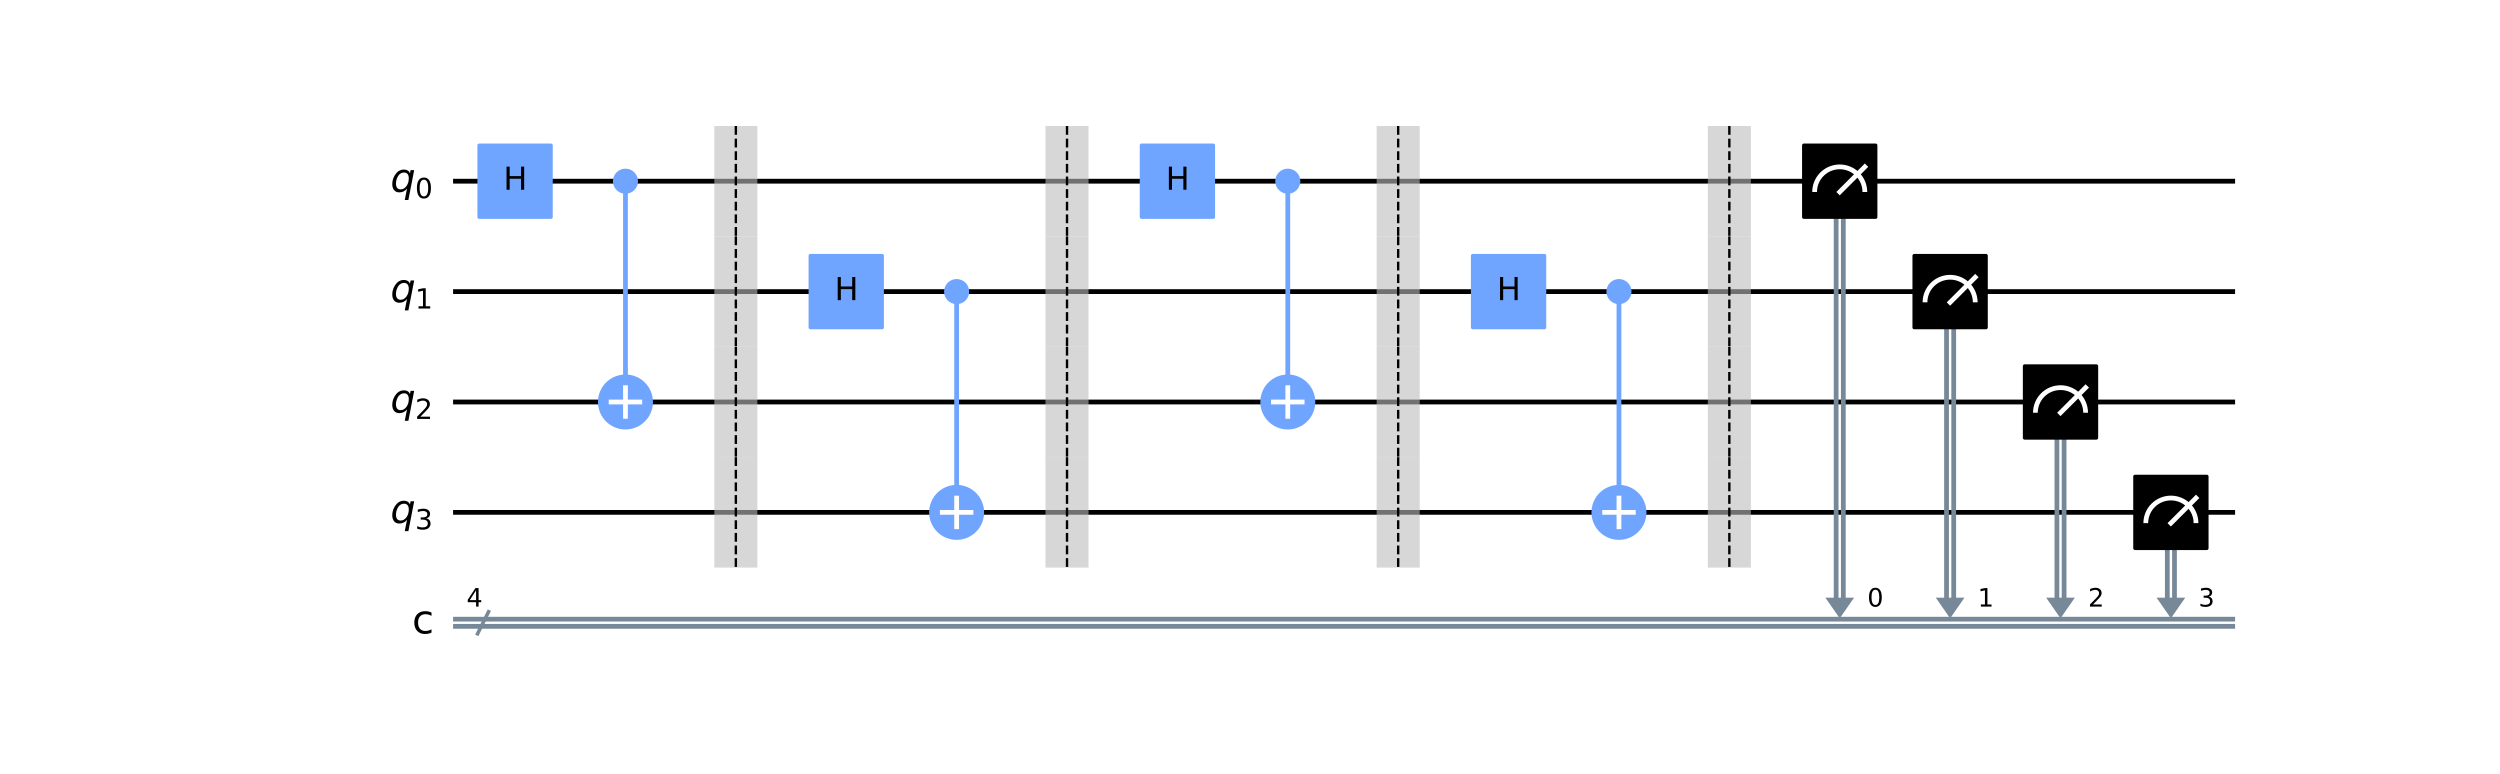 <?xml version="1.0" encoding="utf-8" standalone="no"?>
<!DOCTYPE svg PUBLIC "-//W3C//DTD SVG 1.1//EN"
  "http://www.w3.org/Graphics/SVG/1.1/DTD/svg11.dtd">
<svg xmlns:xlink="http://www.w3.org/1999/xlink" width="1049.797pt" height="325.08pt" viewBox="0 0 1049.797 325.08" xmlns="http://www.w3.org/2000/svg" version="1.1">
 <defs>
  <style type="text/css">*{stroke-linejoin: round; stroke-linecap: butt}</style>
 </defs>
 <g id="figure_1">
  <g id="patch_1">
   <path d="M 0 325.08 
L 1049.797 325.08 
L 1049.797 0 
L 0 0 
z
" style="fill: #ffffff"/>
  </g>
  <g id="axes_1">
   <g id="line2d_1">
    <path d="M 191.258 76.093 
L 937.558 76.093 
" clip-path="url(#pcd6665a4b5)" style="fill: none; stroke: #000000; stroke-width: 2; stroke-linecap: square"/>
   </g>
   <g id="line2d_2">
    <path d="M 191.258 122.447 
L 937.558 122.447 
" clip-path="url(#pcd6665a4b5)" style="fill: none; stroke: #000000; stroke-width: 2; stroke-linecap: square"/>
   </g>
   <g id="line2d_3">
    <path d="M 191.258 168.801 
L 937.558 168.801 
" clip-path="url(#pcd6665a4b5)" style="fill: none; stroke: #000000; stroke-width: 2; stroke-linecap: square"/>
   </g>
   <g id="line2d_4">
    <path d="M 191.258 215.155 
L 937.558 215.155 
" clip-path="url(#pcd6665a4b5)" style="fill: none; stroke: #000000; stroke-width: 2; stroke-linecap: square"/>
   </g>
   <g id="line2d_5">
    <path d="M 200.529 266.144 
L 205.165 256.873 
" clip-path="url(#pcd6665a4b5)" style="fill: none; stroke: #778899; stroke-width: 1.5; stroke-linecap: square"/>
   </g>
   <g id="line2d_6">
    <path d="M 191.258 260.002 
L 937.558 260.002 
" clip-path="url(#pcd6665a4b5)" style="fill: none; stroke: #778899; stroke-width: 2; stroke-linecap: square"/>
   </g>
   <g id="line2d_7">
    <path d="M 191.258 263.015 
L 937.558 263.015 
" clip-path="url(#pcd6665a4b5)" style="fill: none; stroke: #778899; stroke-width: 2; stroke-linecap: square"/>
   </g>
   <g id="patch_2">
    <path d="M 766.511 250.963 
L 778.564 250.963 
L 772.538 259.655 
z
" clip-path="url(#pcd6665a4b5)" style="fill: #778899"/>
   </g>
   <g id="patch_3">
    <path d="M 812.865 250.963 
L 824.918 250.963 
L 818.892 259.655 
z
" clip-path="url(#pcd6665a4b5)" style="fill: #778899"/>
   </g>
   <g id="patch_4">
    <path d="M 859.219 250.963 
L 871.272 250.963 
L 865.246 259.655 
z
" clip-path="url(#pcd6665a4b5)" style="fill: #778899"/>
   </g>
   <g id="patch_5">
    <path d="M 905.573 250.963 
L 917.626 250.963 
L 911.6 259.655 
z
" clip-path="url(#pcd6665a4b5)" style="fill: #778899"/>
   </g>
   <g id="patch_6">
    <path d="M 186.623 52.916 
L -972.227 52.916 
L -972.227 331.04 
L 186.623 331.04 
z
" clip-path="url(#pcd6665a4b5)" style="fill: #ffffff; stroke: #ffffff; stroke-width: 1.5; stroke-linejoin: miter"/>
   </g>
   <g id="line2d_8">
    <path d="M 262.644 168.801 
L 262.644 76.093 
" clip-path="url(#pcd6665a4b5)" style="fill: none; stroke: #6fa4ff; stroke-width: 2; stroke-linecap: square"/>
   </g>
   <g id="line2d_9">
    <path d="M 401.706 215.155 
L 401.706 122.447 
" clip-path="url(#pcd6665a4b5)" style="fill: none; stroke: #6fa4ff; stroke-width: 2; stroke-linecap: square"/>
   </g>
   <g id="line2d_10">
    <path d="M 540.768 168.801 
L 540.768 76.093 
" clip-path="url(#pcd6665a4b5)" style="fill: none; stroke: #6fa4ff; stroke-width: 2; stroke-linecap: square"/>
   </g>
   <g id="line2d_11">
    <path d="M 679.83 215.155 
L 679.83 122.447 
" clip-path="url(#pcd6665a4b5)" style="fill: none; stroke: #6fa4ff; stroke-width: 2; stroke-linecap: square"/>
   </g>
   <g id="line2d_12">
    <path d="M 774.044 76.093 
L 774.044 250.963 
" clip-path="url(#pcd6665a4b5)" style="fill: none; stroke: #778899; stroke-width: 2; stroke-linecap: square"/>
   </g>
   <g id="line2d_13">
    <path d="M 771.031 76.093 
L 771.031 250.963 
" clip-path="url(#pcd6665a4b5)" style="fill: none; stroke: #778899; stroke-width: 2; stroke-linecap: square"/>
   </g>
   <g id="line2d_14">
    <path d="M 820.398 122.447 
L 820.398 250.963 
" clip-path="url(#pcd6665a4b5)" style="fill: none; stroke: #778899; stroke-width: 2; stroke-linecap: square"/>
   </g>
   <g id="line2d_15">
    <path d="M 817.385 122.447 
L 817.385 250.963 
" clip-path="url(#pcd6665a4b5)" style="fill: none; stroke: #778899; stroke-width: 2; stroke-linecap: square"/>
   </g>
   <g id="line2d_16">
    <path d="M 866.752 168.801 
L 866.752 250.963 
" clip-path="url(#pcd6665a4b5)" style="fill: none; stroke: #778899; stroke-width: 2; stroke-linecap: square"/>
   </g>
   <g id="line2d_17">
    <path d="M 863.739 168.801 
L 863.739 250.963 
" clip-path="url(#pcd6665a4b5)" style="fill: none; stroke: #778899; stroke-width: 2; stroke-linecap: square"/>
   </g>
   <g id="line2d_18">
    <path d="M 913.106 215.155 
L 913.106 250.963 
" clip-path="url(#pcd6665a4b5)" style="fill: none; stroke: #778899; stroke-width: 2; stroke-linecap: square"/>
   </g>
   <g id="line2d_19">
    <path d="M 910.093 215.155 
L 910.093 250.963 
" clip-path="url(#pcd6665a4b5)" style="fill: none; stroke: #778899; stroke-width: 2; stroke-linecap: square"/>
   </g>
   <g id="patch_7">
    <path d="M 299.958 99.27 
L 318.037 99.27 
L 318.037 52.916 
L 299.958 52.916 
z
" clip-path="url(#pcd6665a4b5)" style="fill: #bdbdbd; opacity: 0.6"/>
   </g>
   <g id="patch_8">
    <path d="M 299.958 145.624 
L 318.037 145.624 
L 318.037 99.27 
L 299.958 99.27 
z
" clip-path="url(#pcd6665a4b5)" style="fill: #bdbdbd; opacity: 0.6"/>
   </g>
   <g id="patch_9">
    <path d="M 299.958 191.978 
L 318.037 191.978 
L 318.037 145.624 
L 299.958 145.624 
z
" clip-path="url(#pcd6665a4b5)" style="fill: #bdbdbd; opacity: 0.6"/>
   </g>
   <g id="patch_10">
    <path d="M 299.958 238.332 
L 318.037 238.332 
L 318.037 191.978 
L 299.958 191.978 
z
" clip-path="url(#pcd6665a4b5)" style="fill: #bdbdbd; opacity: 0.6"/>
   </g>
   <g id="patch_11">
    <path d="M 439.02 99.27 
L 457.099 99.27 
L 457.099 52.916 
L 439.02 52.916 
z
" clip-path="url(#pcd6665a4b5)" style="fill: #bdbdbd; opacity: 0.6"/>
   </g>
   <g id="patch_12">
    <path d="M 439.02 145.624 
L 457.099 145.624 
L 457.099 99.27 
L 439.02 99.27 
z
" clip-path="url(#pcd6665a4b5)" style="fill: #bdbdbd; opacity: 0.6"/>
   </g>
   <g id="patch_13">
    <path d="M 439.02 191.978 
L 457.099 191.978 
L 457.099 145.624 
L 439.02 145.624 
z
" clip-path="url(#pcd6665a4b5)" style="fill: #bdbdbd; opacity: 0.6"/>
   </g>
   <g id="patch_14">
    <path d="M 439.02 238.332 
L 457.099 238.332 
L 457.099 191.978 
L 439.02 191.978 
z
" clip-path="url(#pcd6665a4b5)" style="fill: #bdbdbd; opacity: 0.6"/>
   </g>
   <g id="patch_15">
    <path d="M 578.082 99.27 
L 596.161 99.27 
L 596.161 52.916 
L 578.082 52.916 
z
" clip-path="url(#pcd6665a4b5)" style="fill: #bdbdbd; opacity: 0.6"/>
   </g>
   <g id="patch_16">
    <path d="M 578.082 145.624 
L 596.161 145.624 
L 596.161 99.27 
L 578.082 99.27 
z
" clip-path="url(#pcd6665a4b5)" style="fill: #bdbdbd; opacity: 0.6"/>
   </g>
   <g id="patch_17">
    <path d="M 578.082 191.978 
L 596.161 191.978 
L 596.161 145.624 
L 578.082 145.624 
z
" clip-path="url(#pcd6665a4b5)" style="fill: #bdbdbd; opacity: 0.6"/>
   </g>
   <g id="patch_18">
    <path d="M 578.082 238.332 
L 596.161 238.332 
L 596.161 191.978 
L 578.082 191.978 
z
" clip-path="url(#pcd6665a4b5)" style="fill: #bdbdbd; opacity: 0.6"/>
   </g>
   <g id="patch_19">
    <path d="M 717.144 99.27 
L 735.223 99.27 
L 735.223 52.916 
L 717.144 52.916 
z
" clip-path="url(#pcd6665a4b5)" style="fill: #bdbdbd; opacity: 0.6"/>
   </g>
   <g id="patch_20">
    <path d="M 717.144 145.624 
L 735.223 145.624 
L 735.223 99.27 
L 717.144 99.27 
z
" clip-path="url(#pcd6665a4b5)" style="fill: #bdbdbd; opacity: 0.6"/>
   </g>
   <g id="patch_21">
    <path d="M 717.144 191.978 
L 735.223 191.978 
L 735.223 145.624 
L 717.144 145.624 
z
" clip-path="url(#pcd6665a4b5)" style="fill: #bdbdbd; opacity: 0.6"/>
   </g>
   <g id="patch_22">
    <path d="M 717.144 238.332 
L 735.223 238.332 
L 735.223 191.978 
L 717.144 191.978 
z
" clip-path="url(#pcd6665a4b5)" style="fill: #bdbdbd; opacity: 0.6"/>
   </g>
   <g id="patch_23">
    <path d="M 201.224 91.158 
L 231.355 91.158 
L 231.355 61.028 
L 201.224 61.028 
z
" clip-path="url(#pcd6665a4b5)" style="fill: #6fa4ff; stroke: #6fa4ff; stroke-width: 1.5; stroke-linejoin: miter"/>
   </g>
   <g id="patch_24">
    <path d="M 262.644 80.612 
C 263.842 80.612 264.992 80.136 265.839 79.289 
C 266.687 78.441 267.163 77.291 267.163 76.093 
C 267.163 74.894 266.687 73.745 265.839 72.897 
C 264.992 72.049 263.842 71.573 262.644 71.573 
C 261.445 71.573 260.295 72.049 259.448 72.897 
C 258.6 73.745 258.124 74.894 258.124 76.093 
C 258.124 77.291 258.6 78.441 259.448 79.289 
C 260.295 80.136 261.445 80.612 262.644 80.612 
z
" clip-path="url(#pcd6665a4b5)" style="fill: #6fa4ff; stroke: #6fa4ff; stroke-width: 1.5; stroke-linejoin: miter"/>
   </g>
   <g id="patch_25">
    <path d="M 262.644 179.346 
C 265.44 179.346 268.123 178.235 270.1 176.258 
C 272.078 174.28 273.189 171.598 273.189 168.801 
C 273.189 166.004 272.078 163.322 270.1 161.344 
C 268.123 159.366 265.44 158.255 262.644 158.255 
C 259.847 158.255 257.164 159.366 255.187 161.344 
C 253.209 163.322 252.098 166.004 252.098 168.801 
C 252.098 171.598 253.209 174.28 255.187 176.258 
C 257.164 178.235 259.847 179.346 262.644 179.346 
z
" clip-path="url(#pcd6665a4b5)" style="fill: #6fa4ff; stroke: #6fa4ff; stroke-width: 2; stroke-linejoin: miter"/>
   </g>
   <g id="patch_26">
    <path d="M 340.286 137.512 
L 370.417 137.512 
L 370.417 107.382 
L 340.286 107.382 
z
" clip-path="url(#pcd6665a4b5)" style="fill: #6fa4ff; stroke: #6fa4ff; stroke-width: 1.5; stroke-linejoin: miter"/>
   </g>
   <g id="patch_27">
    <path d="M 401.706 126.966 
C 402.904 126.966 404.054 126.49 404.901 125.643 
C 405.749 124.795 406.225 123.645 406.225 122.447 
C 406.225 121.248 405.749 120.099 404.901 119.251 
C 404.054 118.403 402.904 117.927 401.706 117.927 
C 400.507 117.927 399.357 118.403 398.51 119.251 
C 397.662 120.099 397.186 121.248 397.186 122.447 
C 397.186 123.645 397.662 124.795 398.51 125.643 
C 399.357 126.49 400.507 126.966 401.706 126.966 
z
" clip-path="url(#pcd6665a4b5)" style="fill: #6fa4ff; stroke: #6fa4ff; stroke-width: 1.5; stroke-linejoin: miter"/>
   </g>
   <g id="patch_28">
    <path d="M 401.706 225.7 
C 404.502 225.7 407.185 224.589 409.162 222.612 
C 411.14 220.634 412.251 217.952 412.251 215.155 
C 412.251 212.358 411.14 209.676 409.162 207.698 
C 407.185 205.72 404.502 204.609 401.706 204.609 
C 398.909 204.609 396.226 205.72 394.249 207.698 
C 392.271 209.676 391.16 212.358 391.16 215.155 
C 391.16 217.952 392.271 220.634 394.249 222.612 
C 396.226 224.589 398.909 225.7 401.706 225.7 
z
" clip-path="url(#pcd6665a4b5)" style="fill: #6fa4ff; stroke: #6fa4ff; stroke-width: 2; stroke-linejoin: miter"/>
   </g>
   <g id="patch_29">
    <path d="M 479.348 91.158 
L 509.479 91.158 
L 509.479 61.028 
L 479.348 61.028 
z
" clip-path="url(#pcd6665a4b5)" style="fill: #6fa4ff; stroke: #6fa4ff; stroke-width: 1.5; stroke-linejoin: miter"/>
   </g>
   <g id="patch_30">
    <path d="M 540.768 80.612 
C 541.966 80.612 543.116 80.136 543.963 79.289 
C 544.811 78.441 545.287 77.291 545.287 76.093 
C 545.287 74.894 544.811 73.745 543.963 72.897 
C 543.116 72.049 541.966 71.573 540.768 71.573 
C 539.569 71.573 538.419 72.049 537.572 72.897 
C 536.724 73.745 536.248 74.894 536.248 76.093 
C 536.248 77.291 536.724 78.441 537.572 79.289 
C 538.419 80.136 539.569 80.612 540.768 80.612 
z
" clip-path="url(#pcd6665a4b5)" style="fill: #6fa4ff; stroke: #6fa4ff; stroke-width: 1.5; stroke-linejoin: miter"/>
   </g>
   <g id="patch_31">
    <path d="M 540.768 179.346 
C 543.564 179.346 546.247 178.235 548.224 176.258 
C 550.202 174.28 551.313 171.598 551.313 168.801 
C 551.313 166.004 550.202 163.322 548.224 161.344 
C 546.247 159.366 543.564 158.255 540.768 158.255 
C 537.971 158.255 535.288 159.366 533.311 161.344 
C 531.333 163.322 530.222 166.004 530.222 168.801 
C 530.222 171.598 531.333 174.28 533.311 176.258 
C 535.288 178.235 537.971 179.346 540.768 179.346 
z
" clip-path="url(#pcd6665a4b5)" style="fill: #6fa4ff; stroke: #6fa4ff; stroke-width: 2; stroke-linejoin: miter"/>
   </g>
   <g id="patch_32">
    <path d="M 618.41 137.512 
L 648.541 137.512 
L 648.541 107.382 
L 618.41 107.382 
z
" clip-path="url(#pcd6665a4b5)" style="fill: #6fa4ff; stroke: #6fa4ff; stroke-width: 1.5; stroke-linejoin: miter"/>
   </g>
   <g id="patch_33">
    <path d="M 679.83 126.966 
C 681.028 126.966 682.178 126.49 683.025 125.643 
C 683.873 124.795 684.349 123.645 684.349 122.447 
C 684.349 121.248 683.873 120.099 683.025 119.251 
C 682.178 118.403 681.028 117.927 679.83 117.927 
C 678.631 117.927 677.481 118.403 676.634 119.251 
C 675.786 120.099 675.31 121.248 675.31 122.447 
C 675.31 123.645 675.786 124.795 676.634 125.643 
C 677.481 126.49 678.631 126.966 679.83 126.966 
z
" clip-path="url(#pcd6665a4b5)" style="fill: #6fa4ff; stroke: #6fa4ff; stroke-width: 1.5; stroke-linejoin: miter"/>
   </g>
   <g id="patch_34">
    <path d="M 679.83 225.7 
C 682.626 225.7 685.309 224.589 687.286 222.612 
C 689.264 220.634 690.375 217.952 690.375 215.155 
C 690.375 212.358 689.264 209.676 687.286 207.698 
C 685.309 205.72 682.626 204.609 679.83 204.609 
C 677.033 204.609 674.35 205.72 672.373 207.698 
C 670.395 209.676 669.284 212.358 669.284 215.155 
C 669.284 217.952 670.395 220.634 672.373 222.612 
C 674.35 224.589 677.033 225.7 679.83 225.7 
z
" clip-path="url(#pcd6665a4b5)" style="fill: #6fa4ff; stroke: #6fa4ff; stroke-width: 2; stroke-linejoin: miter"/>
   </g>
   <g id="patch_35">
    <path d="M 757.472 91.158 
L 787.603 91.158 
L 787.603 61.028 
L 757.472 61.028 
z
" clip-path="url(#pcd6665a4b5)" style="stroke: #000000; stroke-width: 1.5; stroke-linejoin: miter"/>
   </g>
   <g id="patch_36">
    <path d="M 783.083 80.612 
C 783.083 77.817 781.971 75.132 779.994 73.155 
C 778.017 71.179 775.333 70.067 772.538 70.067 
C 769.742 70.067 767.058 71.179 765.081 73.155 
C 763.104 75.132 761.992 77.817 761.992 80.612 
" clip-path="url(#pcd6665a4b5)" style="fill: none; stroke: #ffffff; stroke-width: 2; stroke-linejoin: miter"/>
   </g>
   <g id="line2d_20">
    <path d="M 772.538 80.612 
L 783.083 70.067 
" clip-path="url(#pcd6665a4b5)" style="fill: none; stroke: #ffffff; stroke-width: 2; stroke-linecap: square"/>
   </g>
   <g id="patch_37">
    <path d="M 803.826 137.512 
L 833.957 137.512 
L 833.957 107.382 
L 803.826 107.382 
z
" clip-path="url(#pcd6665a4b5)" style="stroke: #000000; stroke-width: 1.5; stroke-linejoin: miter"/>
   </g>
   <g id="patch_38">
    <path d="M 829.437 126.966 
C 829.437 124.171 828.325 121.486 826.348 119.509 
C 824.371 117.533 821.687 116.421 818.892 116.421 
C 816.096 116.421 813.412 117.533 811.435 119.509 
C 809.458 121.486 808.346 124.171 808.346 126.966 
" clip-path="url(#pcd6665a4b5)" style="fill: none; stroke: #ffffff; stroke-width: 2; stroke-linejoin: miter"/>
   </g>
   <g id="line2d_21">
    <path d="M 818.892 126.966 
L 829.437 116.421 
" clip-path="url(#pcd6665a4b5)" style="fill: none; stroke: #ffffff; stroke-width: 2; stroke-linecap: square"/>
   </g>
   <g id="patch_39">
    <path d="M 850.18 183.866 
L 880.311 183.866 
L 880.311 153.736 
L 850.18 153.736 
z
" clip-path="url(#pcd6665a4b5)" style="stroke: #000000; stroke-width: 1.5; stroke-linejoin: miter"/>
   </g>
   <g id="patch_40">
    <path d="M 875.791 173.32 
C 875.791 170.525 874.679 167.84 872.702 165.863 
C 870.725 163.887 868.041 162.775 865.246 162.775 
C 862.45 162.775 859.766 163.887 857.789 165.863 
C 855.812 167.84 854.7 170.525 854.7 173.32 
" clip-path="url(#pcd6665a4b5)" style="fill: none; stroke: #ffffff; stroke-width: 2; stroke-linejoin: miter"/>
   </g>
   <g id="line2d_22">
    <path d="M 865.246 173.32 
L 875.791 162.775 
" clip-path="url(#pcd6665a4b5)" style="fill: none; stroke: #ffffff; stroke-width: 2; stroke-linecap: square"/>
   </g>
   <g id="patch_41">
    <path d="M 896.534 230.22 
L 926.665 230.22 
L 926.665 200.09 
L 896.534 200.09 
z
" clip-path="url(#pcd6665a4b5)" style="stroke: #000000; stroke-width: 1.5; stroke-linejoin: miter"/>
   </g>
   <g id="patch_42">
    <path d="M 922.145 219.674 
C 922.145 216.879 921.033 214.194 919.056 212.217 
C 917.079 210.241 914.395 209.129 911.6 209.129 
C 908.804 209.129 906.12 210.241 904.143 212.217 
C 902.166 214.194 901.054 216.879 901.054 219.674 
" clip-path="url(#pcd6665a4b5)" style="fill: none; stroke: #ffffff; stroke-width: 2; stroke-linejoin: miter"/>
   </g>
   <g id="line2d_23">
    <path d="M 911.6 219.674 
L 922.145 209.129 
" clip-path="url(#pcd6665a4b5)" style="fill: none; stroke: #ffffff; stroke-width: 2; stroke-linecap: square"/>
   </g>
   <g id="line2d_24">
    <path d="M 262.644 174.827 
L 262.644 162.775 
" clip-path="url(#pcd6665a4b5)" style="fill: none; stroke: #ffffff; stroke-width: 2; stroke-linecap: square"/>
   </g>
   <g id="line2d_25">
    <path d="M 256.618 168.801 
L 268.67 168.801 
" clip-path="url(#pcd6665a4b5)" style="fill: none; stroke: #ffffff; stroke-width: 2; stroke-linecap: square"/>
   </g>
   <g id="line2d_26">
    <path d="M 401.706 221.181 
L 401.706 209.129 
" clip-path="url(#pcd6665a4b5)" style="fill: none; stroke: #ffffff; stroke-width: 2; stroke-linecap: square"/>
   </g>
   <g id="line2d_27">
    <path d="M 395.68 215.155 
L 407.732 215.155 
" clip-path="url(#pcd6665a4b5)" style="fill: none; stroke: #ffffff; stroke-width: 2; stroke-linecap: square"/>
   </g>
   <g id="line2d_28">
    <path d="M 540.768 174.827 
L 540.768 162.775 
" clip-path="url(#pcd6665a4b5)" style="fill: none; stroke: #ffffff; stroke-width: 2; stroke-linecap: square"/>
   </g>
   <g id="line2d_29">
    <path d="M 534.741 168.801 
L 546.794 168.801 
" clip-path="url(#pcd6665a4b5)" style="fill: none; stroke: #ffffff; stroke-width: 2; stroke-linecap: square"/>
   </g>
   <g id="line2d_30">
    <path d="M 679.83 221.181 
L 679.83 209.129 
" clip-path="url(#pcd6665a4b5)" style="fill: none; stroke: #ffffff; stroke-width: 2; stroke-linecap: square"/>
   </g>
   <g id="line2d_31">
    <path d="M 673.803 215.155 
L 685.856 215.155 
" clip-path="url(#pcd6665a4b5)" style="fill: none; stroke: #ffffff; stroke-width: 2; stroke-linecap: square"/>
   </g>
   <g id="text_1">
    <g clip-path="url(#pcd6665a4b5)">
     <!-- ${q}_{0}$ -->
     <g transform="translate(163.95 80.544) scale(0.163 -0.163)">
      <defs>
       <path id="DejaVuSans-Oblique-71" d="M 2669 525 
Q 2438 222 2123 65 
Q 1809 -91 1428 -91 
Q 897 -91 595 267 
Q 294 625 294 1253 
Q 294 1759 480 2231 
Q 666 2703 1013 3078 
Q 1238 3322 1530 3453 
Q 1822 3584 2144 3584 
Q 2531 3584 2781 3431 
Q 3031 3278 3144 2969 
L 3244 3494 
L 3822 3494 
L 2888 -1319 
L 2309 -1319 
L 2669 525 
z
M 891 1338 
Q 891 875 1084 633 
Q 1278 391 1644 391 
Q 2188 391 2572 911 
Q 2956 1431 2956 2175 
Q 2956 2625 2757 2864 
Q 2559 3103 2188 3103 
Q 1916 3103 1684 2976 
Q 1453 2850 1281 2606 
Q 1100 2350 995 2006 
Q 891 1663 891 1338 
z
" transform="scale(0.016)"/>
       <path id="DejaVuSans-30" d="M 2034 4250 
Q 1547 4250 1301 3770 
Q 1056 3291 1056 2328 
Q 1056 1369 1301 889 
Q 1547 409 2034 409 
Q 2525 409 2770 889 
Q 3016 1369 3016 2328 
Q 3016 3291 2770 3770 
Q 2525 4250 2034 4250 
z
M 2034 4750 
Q 2819 4750 3233 4129 
Q 3647 3509 3647 2328 
Q 3647 1150 3233 529 
Q 2819 -91 2034 -91 
Q 1250 -91 836 529 
Q 422 1150 422 2328 
Q 422 3509 836 4129 
Q 1250 4750 2034 4750 
z
" transform="scale(0.016)"/>
      </defs>
      <use xlink:href="#DejaVuSans-Oblique-71"/>
      <use xlink:href="#DejaVuSans-30" transform="translate(63.477 -16.406) scale(0.7)"/>
     </g>
    </g>
   </g>
   <g id="text_2">
    <g clip-path="url(#pcd6665a4b5)">
     <!-- ${q}_{1}$ -->
     <g transform="translate(163.95 126.898) scale(0.163 -0.163)">
      <defs>
       <path id="DejaVuSans-31" d="M 794 531 
L 1825 531 
L 1825 4091 
L 703 3866 
L 703 4441 
L 1819 4666 
L 2450 4666 
L 2450 531 
L 3481 531 
L 3481 0 
L 794 0 
L 794 531 
z
" transform="scale(0.016)"/>
      </defs>
      <use xlink:href="#DejaVuSans-Oblique-71"/>
      <use xlink:href="#DejaVuSans-31" transform="translate(63.477 -16.406) scale(0.7)"/>
     </g>
    </g>
   </g>
   <g id="text_3">
    <g clip-path="url(#pcd6665a4b5)">
     <!-- ${q}_{2}$ -->
     <g transform="translate(163.95 173.252) scale(0.163 -0.163)">
      <defs>
       <path id="DejaVuSans-32" d="M 1228 531 
L 3431 531 
L 3431 0 
L 469 0 
L 469 531 
Q 828 903 1448 1529 
Q 2069 2156 2228 2338 
Q 2531 2678 2651 2914 
Q 2772 3150 2772 3378 
Q 2772 3750 2511 3984 
Q 2250 4219 1831 4219 
Q 1534 4219 1204 4116 
Q 875 4013 500 3803 
L 500 4441 
Q 881 4594 1212 4672 
Q 1544 4750 1819 4750 
Q 2544 4750 2975 4387 
Q 3406 4025 3406 3419 
Q 3406 3131 3298 2873 
Q 3191 2616 2906 2266 
Q 2828 2175 2409 1742 
Q 1991 1309 1228 531 
z
" transform="scale(0.016)"/>
      </defs>
      <use xlink:href="#DejaVuSans-Oblique-71"/>
      <use xlink:href="#DejaVuSans-32" transform="translate(63.477 -16.406) scale(0.7)"/>
     </g>
    </g>
   </g>
   <g id="text_4">
    <g clip-path="url(#pcd6665a4b5)">
     <!-- ${q}_{3}$ -->
     <g transform="translate(163.95 219.606) scale(0.163 -0.163)">
      <defs>
       <path id="DejaVuSans-33" d="M 2597 2516 
Q 3050 2419 3304 2112 
Q 3559 1806 3559 1356 
Q 3559 666 3084 287 
Q 2609 -91 1734 -91 
Q 1441 -91 1130 -33 
Q 819 25 488 141 
L 488 750 
Q 750 597 1062 519 
Q 1375 441 1716 441 
Q 2309 441 2620 675 
Q 2931 909 2931 1356 
Q 2931 1769 2642 2001 
Q 2353 2234 1838 2234 
L 1294 2234 
L 1294 2753 
L 1863 2753 
Q 2328 2753 2575 2939 
Q 2822 3125 2822 3475 
Q 2822 3834 2567 4026 
Q 2313 4219 1838 4219 
Q 1578 4219 1281 4162 
Q 984 4106 628 3988 
L 628 4550 
Q 988 4650 1302 4700 
Q 1616 4750 1894 4750 
Q 2613 4750 3031 4423 
Q 3450 4097 3450 3541 
Q 3450 3153 3228 2886 
Q 3006 2619 2597 2516 
z
" transform="scale(0.016)"/>
      </defs>
      <use xlink:href="#DejaVuSans-Oblique-71"/>
      <use xlink:href="#DejaVuSans-33" transform="translate(63.477 -16.406) scale(0.7)"/>
     </g>
    </g>
   </g>
   <g id="text_5">
    <g clip-path="url(#pcd6665a4b5)">
     <!-- 4 -->
     <g transform="translate(195.894 254.711) scale(0.104 -0.104)">
      <defs>
       <path id="DejaVuSans-34" d="M 2419 4116 
L 825 1625 
L 2419 1625 
L 2419 4116 
z
M 2253 4666 
L 3047 4666 
L 3047 1625 
L 3713 1625 
L 3713 1100 
L 3047 1100 
L 3047 0 
L 2419 0 
L 2419 1100 
L 313 1100 
L 313 1709 
L 2253 4666 
z
" transform="scale(0.016)"/>
      </defs>
      <use xlink:href="#DejaVuSans-34"/>
     </g>
    </g>
   </g>
   <g id="text_6">
    <g clip-path="url(#pcd6665a4b5)">
     <!-- c -->
     <g transform="translate(173.053 265.993) scale(0.163 -0.163)">
      <defs>
       <path id="DejaVuSans-63" d="M 3122 3366 
L 3122 2828 
Q 2878 2963 2633 3030 
Q 2388 3097 2138 3097 
Q 1578 3097 1268 2742 
Q 959 2388 959 1747 
Q 959 1106 1268 751 
Q 1578 397 2138 397 
Q 2388 397 2633 464 
Q 2878 531 3122 666 
L 3122 134 
Q 2881 22 2623 -34 
Q 2366 -91 2075 -91 
Q 1284 -91 818 406 
Q 353 903 353 1747 
Q 353 2603 823 3093 
Q 1294 3584 2113 3584 
Q 2378 3584 2631 3529 
Q 2884 3475 3122 3366 
z
" transform="scale(0.016)"/>
      </defs>
      <use xlink:href="#DejaVuSans-63"/>
     </g>
    </g>
   </g>
   <g id="text_7">
    <g clip-path="url(#pcd6665a4b5)">
     <!-- H -->
     <g transform="translate(211.401 79.68) scale(0.13 -0.13)">
      <defs>
       <path id="DejaVuSans-48" d="M 628 4666 
L 1259 4666 
L 1259 2753 
L 3553 2753 
L 3553 4666 
L 4184 4666 
L 4184 0 
L 3553 0 
L 3553 2222 
L 1259 2222 
L 1259 0 
L 628 0 
L 628 4666 
z
" transform="scale(0.016)"/>
      </defs>
      <use xlink:href="#DejaVuSans-48"/>
     </g>
    </g>
   </g>
   <g id="line2d_32">
    <path d="M 308.998 52.916 
L 308.998 99.27 
" clip-path="url(#pcd6665a4b5)" style="fill: none; stroke-dasharray: 3.7,1.6; stroke-dashoffset: 0; stroke: #000000"/>
   </g>
   <g id="line2d_33">
    <path d="M 308.998 99.27 
L 308.998 145.624 
" clip-path="url(#pcd6665a4b5)" style="fill: none; stroke-dasharray: 3.7,1.6; stroke-dashoffset: 0; stroke: #000000"/>
   </g>
   <g id="line2d_34">
    <path d="M 308.998 145.624 
L 308.998 191.978 
" clip-path="url(#pcd6665a4b5)" style="fill: none; stroke-dasharray: 3.7,1.6; stroke-dashoffset: 0; stroke: #000000"/>
   </g>
   <g id="line2d_35">
    <path d="M 308.998 191.978 
L 308.998 238.332 
" clip-path="url(#pcd6665a4b5)" style="fill: none; stroke-dasharray: 3.7,1.6; stroke-dashoffset: 0; stroke: #000000"/>
   </g>
   <g id="text_8">
    <g clip-path="url(#pcd6665a4b5)">
     <!-- H -->
     <g transform="translate(350.463 126.034) scale(0.13 -0.13)">
      <use xlink:href="#DejaVuSans-48"/>
     </g>
    </g>
   </g>
   <g id="line2d_36">
    <path d="M 448.06 52.916 
L 448.06 99.27 
" clip-path="url(#pcd6665a4b5)" style="fill: none; stroke-dasharray: 3.7,1.6; stroke-dashoffset: 0; stroke: #000000"/>
   </g>
   <g id="line2d_37">
    <path d="M 448.06 99.27 
L 448.06 145.624 
" clip-path="url(#pcd6665a4b5)" style="fill: none; stroke-dasharray: 3.7,1.6; stroke-dashoffset: 0; stroke: #000000"/>
   </g>
   <g id="line2d_38">
    <path d="M 448.06 145.624 
L 448.06 191.978 
" clip-path="url(#pcd6665a4b5)" style="fill: none; stroke-dasharray: 3.7,1.6; stroke-dashoffset: 0; stroke: #000000"/>
   </g>
   <g id="line2d_39">
    <path d="M 448.06 191.978 
L 448.06 238.332 
" clip-path="url(#pcd6665a4b5)" style="fill: none; stroke-dasharray: 3.7,1.6; stroke-dashoffset: 0; stroke: #000000"/>
   </g>
   <g id="text_9">
    <g clip-path="url(#pcd6665a4b5)">
     <!-- H -->
     <g transform="translate(489.525 79.68) scale(0.13 -0.13)">
      <use xlink:href="#DejaVuSans-48"/>
     </g>
    </g>
   </g>
   <g id="line2d_40">
    <path d="M 587.122 52.916 
L 587.122 99.27 
" clip-path="url(#pcd6665a4b5)" style="fill: none; stroke-dasharray: 3.7,1.6; stroke-dashoffset: 0; stroke: #000000"/>
   </g>
   <g id="line2d_41">
    <path d="M 587.122 99.27 
L 587.122 145.624 
" clip-path="url(#pcd6665a4b5)" style="fill: none; stroke-dasharray: 3.7,1.6; stroke-dashoffset: 0; stroke: #000000"/>
   </g>
   <g id="line2d_42">
    <path d="M 587.122 145.624 
L 587.122 191.978 
" clip-path="url(#pcd6665a4b5)" style="fill: none; stroke-dasharray: 3.7,1.6; stroke-dashoffset: 0; stroke: #000000"/>
   </g>
   <g id="line2d_43">
    <path d="M 587.122 191.978 
L 587.122 238.332 
" clip-path="url(#pcd6665a4b5)" style="fill: none; stroke-dasharray: 3.7,1.6; stroke-dashoffset: 0; stroke: #000000"/>
   </g>
   <g id="text_10">
    <g clip-path="url(#pcd6665a4b5)">
     <!-- H -->
     <g transform="translate(628.587 126.034) scale(0.13 -0.13)">
      <use xlink:href="#DejaVuSans-48"/>
     </g>
    </g>
   </g>
   <g id="line2d_44">
    <path d="M 726.184 52.916 
L 726.184 99.27 
" clip-path="url(#pcd6665a4b5)" style="fill: none; stroke-dasharray: 3.7,1.6; stroke-dashoffset: 0; stroke: #000000"/>
   </g>
   <g id="line2d_45">
    <path d="M 726.184 99.27 
L 726.184 145.624 
" clip-path="url(#pcd6665a4b5)" style="fill: none; stroke-dasharray: 3.7,1.6; stroke-dashoffset: 0; stroke: #000000"/>
   </g>
   <g id="line2d_46">
    <path d="M 726.184 145.624 
L 726.184 191.978 
" clip-path="url(#pcd6665a4b5)" style="fill: none; stroke-dasharray: 3.7,1.6; stroke-dashoffset: 0; stroke: #000000"/>
   </g>
   <g id="line2d_47">
    <path d="M 726.184 191.978 
L 726.184 238.332 
" clip-path="url(#pcd6665a4b5)" style="fill: none; stroke-dasharray: 3.7,1.6; stroke-dashoffset: 0; stroke: #000000"/>
   </g>
   <g id="text_11">
    <g clip-path="url(#pcd6665a4b5)">
     <!-- 0 -->
     <g transform="translate(784.126 254.711) scale(0.104 -0.104)">
      <use xlink:href="#DejaVuSans-30"/>
     </g>
    </g>
   </g>
   <g id="text_12">
    <g clip-path="url(#pcd6665a4b5)">
     <!-- 1 -->
     <g transform="translate(830.48 254.711) scale(0.104 -0.104)">
      <use xlink:href="#DejaVuSans-31"/>
     </g>
    </g>
   </g>
   <g id="text_13">
    <g clip-path="url(#pcd6665a4b5)">
     <!-- 2 -->
     <g transform="translate(876.834 254.711) scale(0.104 -0.104)">
      <use xlink:href="#DejaVuSans-32"/>
     </g>
    </g>
   </g>
   <g id="text_14">
    <g clip-path="url(#pcd6665a4b5)">
     <!-- 3 -->
     <g transform="translate(923.188 254.711) scale(0.104 -0.104)">
      <use xlink:href="#DejaVuSans-33"/>
     </g>
    </g>
   </g>
  </g>
 </g>
 <defs>
  <clipPath id="pcd6665a4b5">
   <rect x="133.849" y="39.01" width="808.344" height="250.312"/>
  </clipPath>
 </defs>
</svg>
